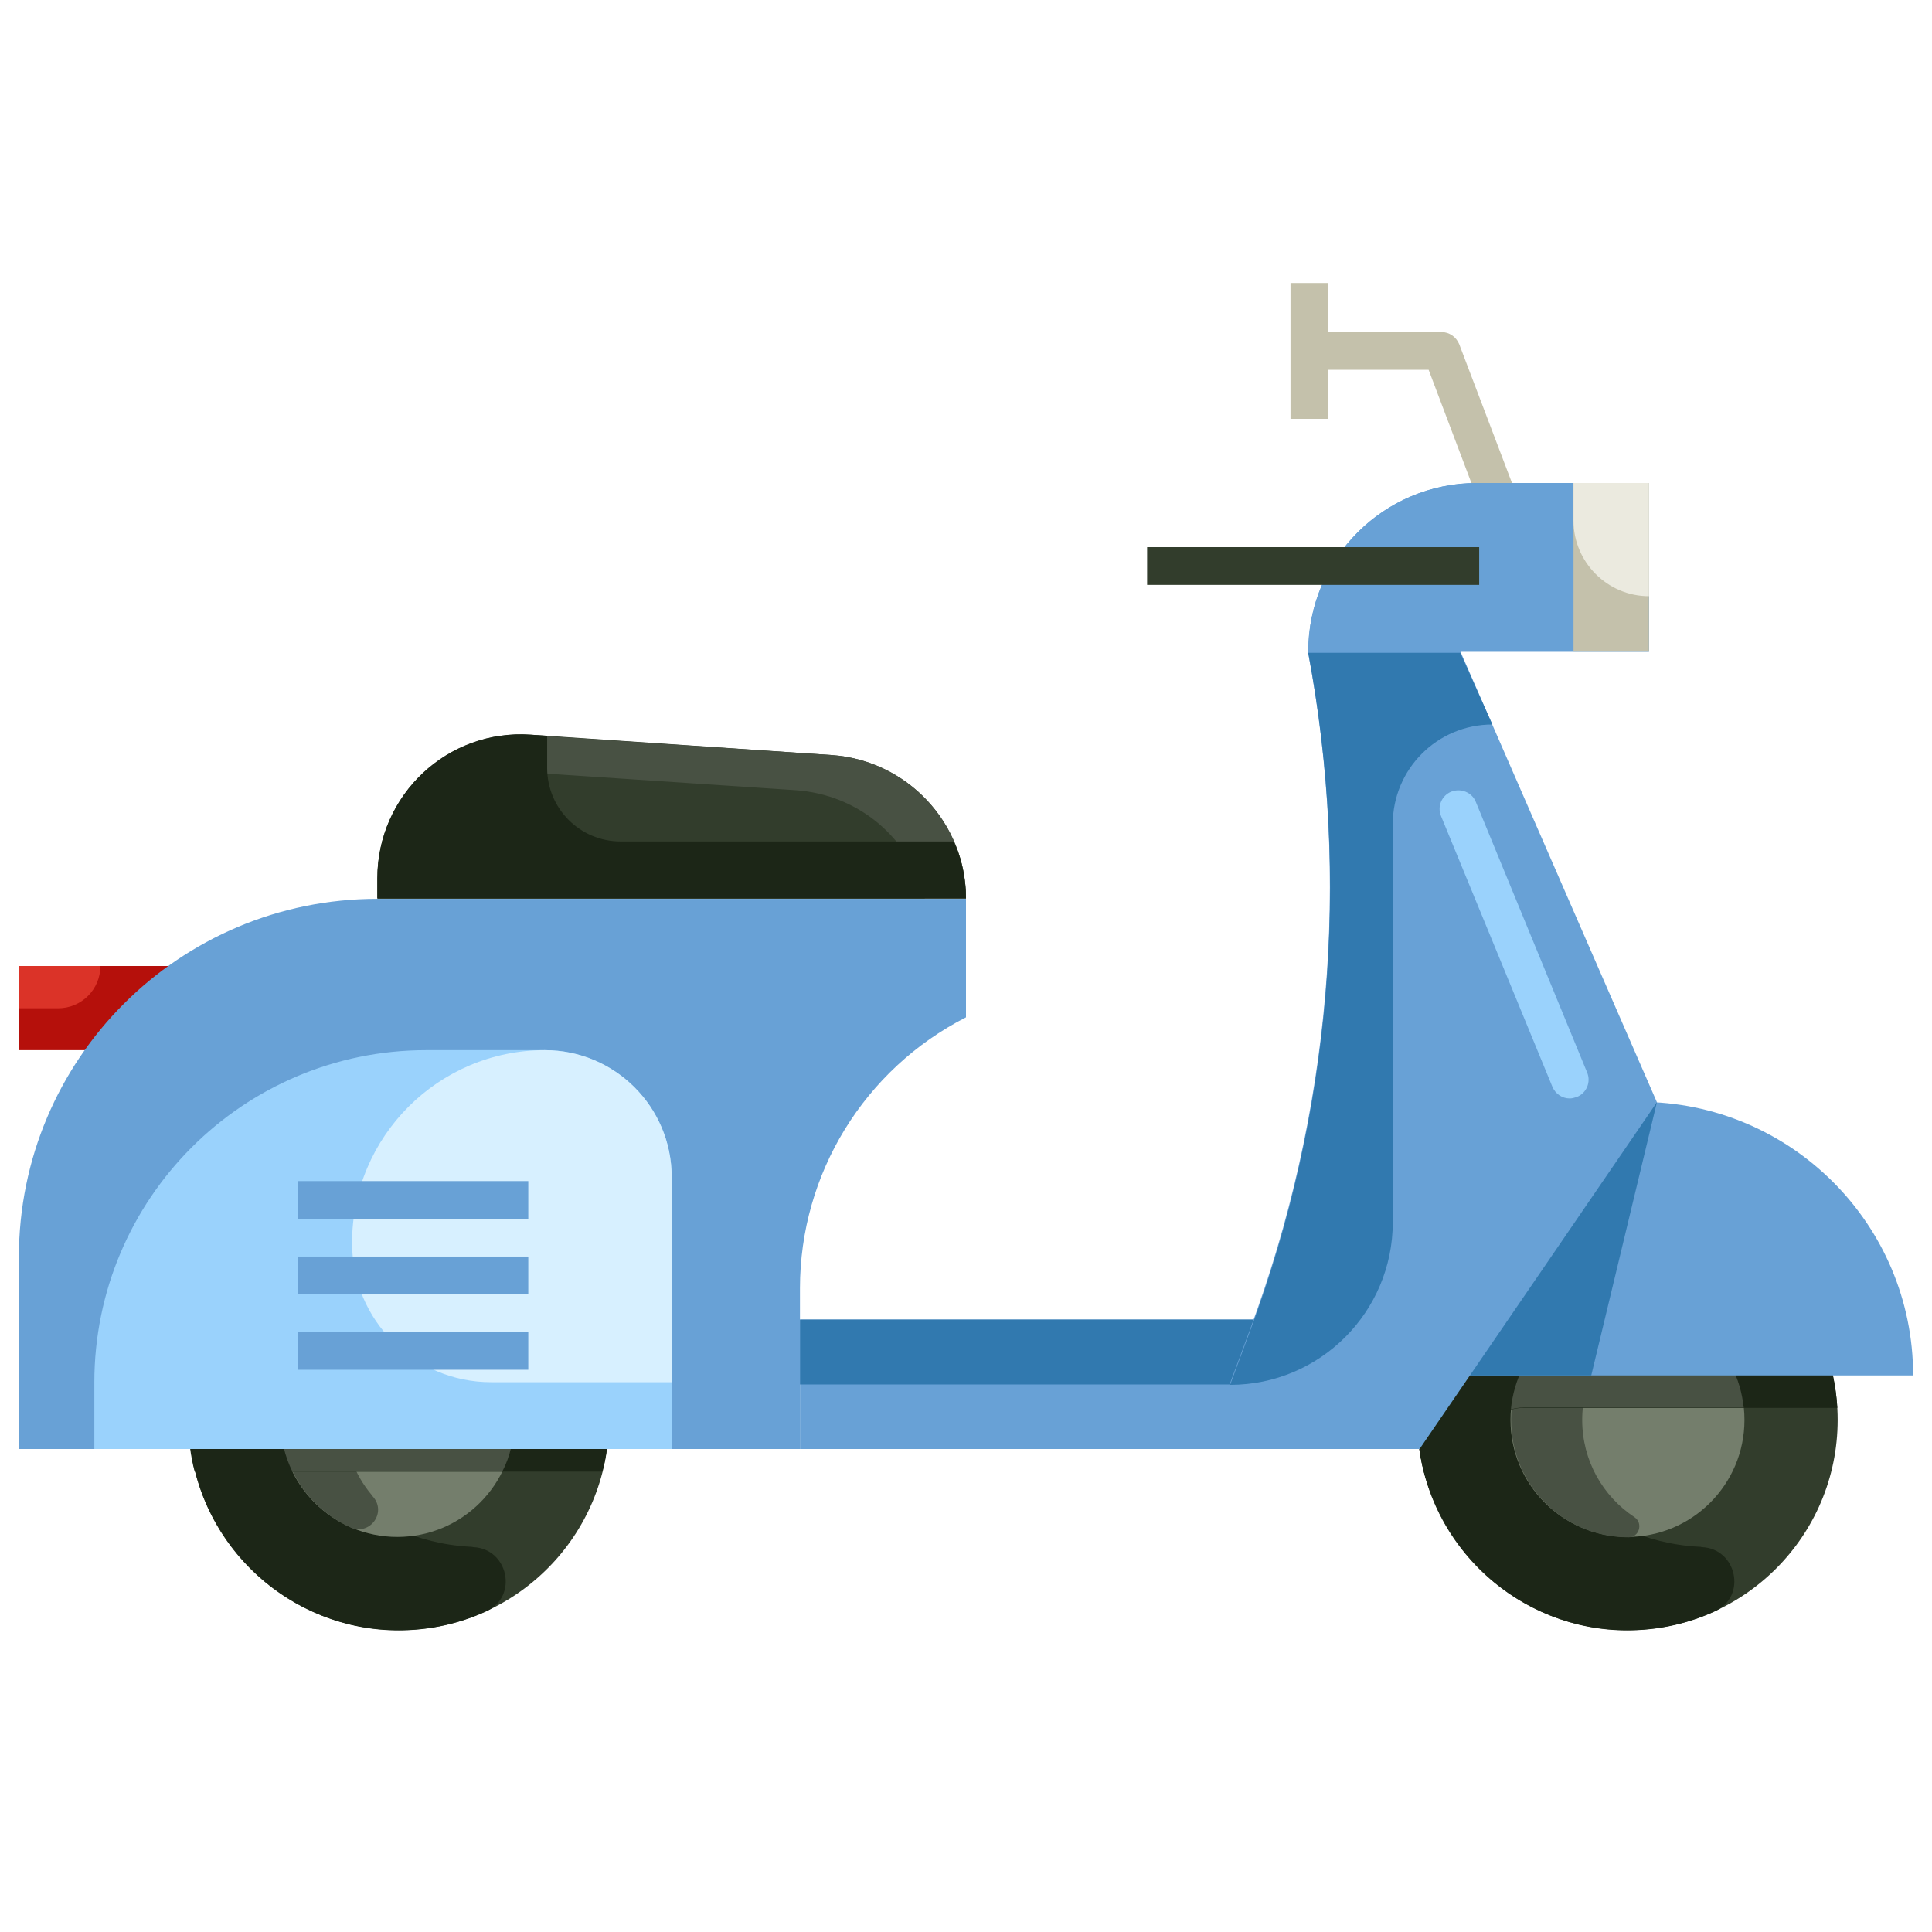 <svg xmlns="http://www.w3.org/2000/svg" enable-background="new 0 0 512 512" viewBox="0 0 512 512" id="scooter"><circle cx="105.7" cy="376.3" r="55.7" fill="#323d2c"></circle><circle cx="431.3" cy="376.3" r="55.7" fill="#323d2c"></circle><path fill="#1c2617" d="M450.2,409.9c-28.2-1.5-51-24.4-52.5-52.5c0-0.2,0-0.5,0-0.7c-0.4-9.3-13.1-12-17-3.5
			c-3.6,7.8-5.4,16.6-5,25.8c1.3,28.5,24.5,51.7,53,53c9.2,0.4,18-1.4,25.8-5c8.5-3.9,5.8-16.6-3.5-17
			C450.7,409.9,450.5,409.9,450.2,409.9z"></path><circle cx="431.3" cy="376.3" r="31" fill="#747e6c"></circle><path fill="#485143" d="M419.3,376.3c0-10.7,5.4-20.1,13.7-25.7c2.4-1.6,1.2-5.3-1.6-5.3c-0.7,0-1.4,0-2,0.1
			c-15.5,1-28,13.6-28.9,29.1c-1,18,13.2,32.9,31,32.9c0,0,0.1,0,0.1,0c2.8,0,3.9-3.7,1.6-5.3C424.7,396.5,419.3,387,419.3,376.3z"></path><path fill="#1c2617" d="M486.9,373c-0.7-11.2-4.6-21.5-11-30h-89.2c-7,9.3-11.1,20.8-11.1,33.3
			c0,5.4,0.8,10.7,2.3,15.7l0,0c3.9,0,7.6-1.9,9.9-5.1l6.1-8.7c2.3-3.2,6-5.1,9.9-5.1H486.9z"></path><path fill="#485143" d="M403.8,373h58.3c-1.7-16-14.8-27.7-30.8-27.7c-16.2,0-29.4,12.4-30.9,28.2
			C401.5,373.2,402.7,373,403.8,373z"></path><path fill="#c4c1ab" d="M391.6,132.4l-13-34.4H347V88h35c2.1,0,3.9,1.3,4.7,3.2l14.3,37.6L391.6,132.4z"></path><path fill="#1c2617" d="M124.6,409.9c-28.2-1.5-51-24.4-52.5-52.5c0-0.2,0-0.5,0-0.7c-0.4-9.3-13.1-12-17-3.5
			c-3.6,7.8-5.4,16.6-5,25.8c1.3,28.5,24.5,51.7,53,53c9.2,0.4,18-1.4,25.8-5c8.5-3.9,5.8-16.6-3.5-17
			C125,409.9,124.8,409.9,124.6,409.9z"></path><rect width="43.2" height="22.3" x="5" y="256" fill="#b5100b"></rect><path fill="#db3328" d="M5,267.2h10.4c6.2,0,11.2-5,11.2-11.2v0H5V267.2z"></path><circle cx="105.3" cy="376.3" r="31" fill="#747e6c"></circle><path fill="#485143" d="M98.6,396.3c-9.7-11.4-9.7-28.5,0-39.9c0.1-0.1,0.2-0.2,0.3-0.3c3.6-4.2-0.9-10.4-6-8.1
			c-4,1.7-7.6,4.4-10.7,7.9c-10.3,11.6-10.3,29.4,0,41c3.1,3.5,6.8,6.1,10.7,7.9c5.1,2.2,9.6-3.9,6-8.1
			C98.7,396.5,98.6,396.4,98.6,396.3z"></path><path fill="#1c2617" d="M161.3,376.3c0-30.8-24.9-55.7-55.7-55.7c-30.8,0-55.7,24.9-55.7,55.7
			c0,4.7,0.6,9.7,1.7,13.7h108C160.8,386,161.3,381,161.3,376.3z"></path><path fill="#485143" d="M136.3,376.3c0-17.1-13.9-31-31-31c-17.1,0-31,13.9-31,31c0,4.9,1.2,9.7,3.2,13.7h55.6
			C135.2,386,136.3,381.2,136.3,376.3z"></path><path fill="#68a1d6" d="M437,172.7h-90.3v0c0-24.7,20-44.7,44.7-44.7H437V172.7z"></path><path fill="#68a1d6" d="M437,172.7h-90.3v0c0-24.7,20-44.7,44.7-44.7H437V172.7z"></path><rect width="20" height="44.7" x="417" y="128" fill="#c4c1ab"></rect><path fill="#ebeadf" d="M437,158L437,158l0-30h-20v10C417,149,426,158,437,158z"></path><rect width="10" height="36" x="342" y="75" fill="#c4c1ab"></rect><rect width="88" height="10" x="304" y="145" fill="#323d2c"></rect><rect width="143.6" height="34.3" x="212" y="349.7" fill="#68a1d6"></rect><rect width="143.6" height="17.2" x="212" y="349.7" fill="#3179af"></rect><path fill="#323d2c" d="M100,238.2h156v0c0-20.1-15.6-36.7-35.6-38.1l-79.7-5.4c-22-1.5-40.7,16-40.7,38.1V238.2z"></path><path fill="#485143" d="M131,204.1l79.7,5.3c16.8,1.1,30.5,12.7,34.4,28.7H256c0-20-15.6-36.6-35.6-38l-79.7-5.3
			c-13.7-0.9-26.1,5.5-33.5,15.7C114,205.9,122.2,203.5,131,204.1z"></path><path fill="#68a1d6" d="M212,384H5v-50.8c0-52.5,42.5-95,95-95h0h156v31.4l0,0c-27,13.8-44,41.5-44,71.8V384z"></path><path fill="#9ad2fc" d="M113,278.3h31.4c18.5,0,33.6,15,33.6,33.6V384H25v-17.6C25,317.7,64.4,278.3,113,278.3z"></path><path fill="#d7f0ff" d="M144.4,278.3L144.4,278.3c18.5,0,33.6,15,33.6,33.6v54.4h-47.8c-20.4,0-36.9-16.5-36.9-36.9
			v0C93.3,301.2,116.2,278.3,144.4,278.3z"></path><path fill="#68a1d6" d="M507,364.5H355.6V292h78.9C474.5,292,507,324.4,507,364.5L507,364.5z"></path><rect width="61" height="10" x="79" y="313" fill="#68a1d6"></rect><rect width="61" height="10" x="79" y="333" fill="#68a1d6"></rect><rect width="61" height="10" x="79" y="353" fill="#68a1d6"></rect><polygon fill="#3179af" points="369 364.5 421.7 364.5 439.1 292.1 369 292.1"></polygon><path fill="#68a1d6" d="M376.2,384h-56.7l11.7-31.5c21.4-57.4,26.8-119.6,15.4-179.9l0,0H387l52.1,119.5L376.2,384z
			"></path><path fill="#3179af" d="M387 173h-40.3c11.3 60.2 6 122.3-15.4 179.7l-5.3 14.3h0c23.8 0 43.1-19.3 43.1-43.1V218.4c0-14.6 11.8-26.4 26.4-26.4L387 173zM346.7 173L346.7 173c0-.1 0-.1 0-.2V173z"></path><path fill="#1c2617" d="M145,203.5V195l-4.5-0.3c-22-1.5-40.5,16-40.5,38.1v5.2h156c0-5-1.2-11-3.3-15h-88.2
			C153.7,223,145,214.3,145,203.5z"></path><g><path fill="#9ad2fc" d="M416,291.1c-2,0-3.8-1.2-4.6-3.1l-29.5-71.7c-1.1-2.6,0.2-5.5,2.7-6.5
				c2.6-1,5.5,0.2,6.5,2.7l29.5,71.7c1.1,2.6-0.2,5.5-2.7,6.5C417.3,290.9,416.6,291.1,416,291.1z"></path></g></svg>